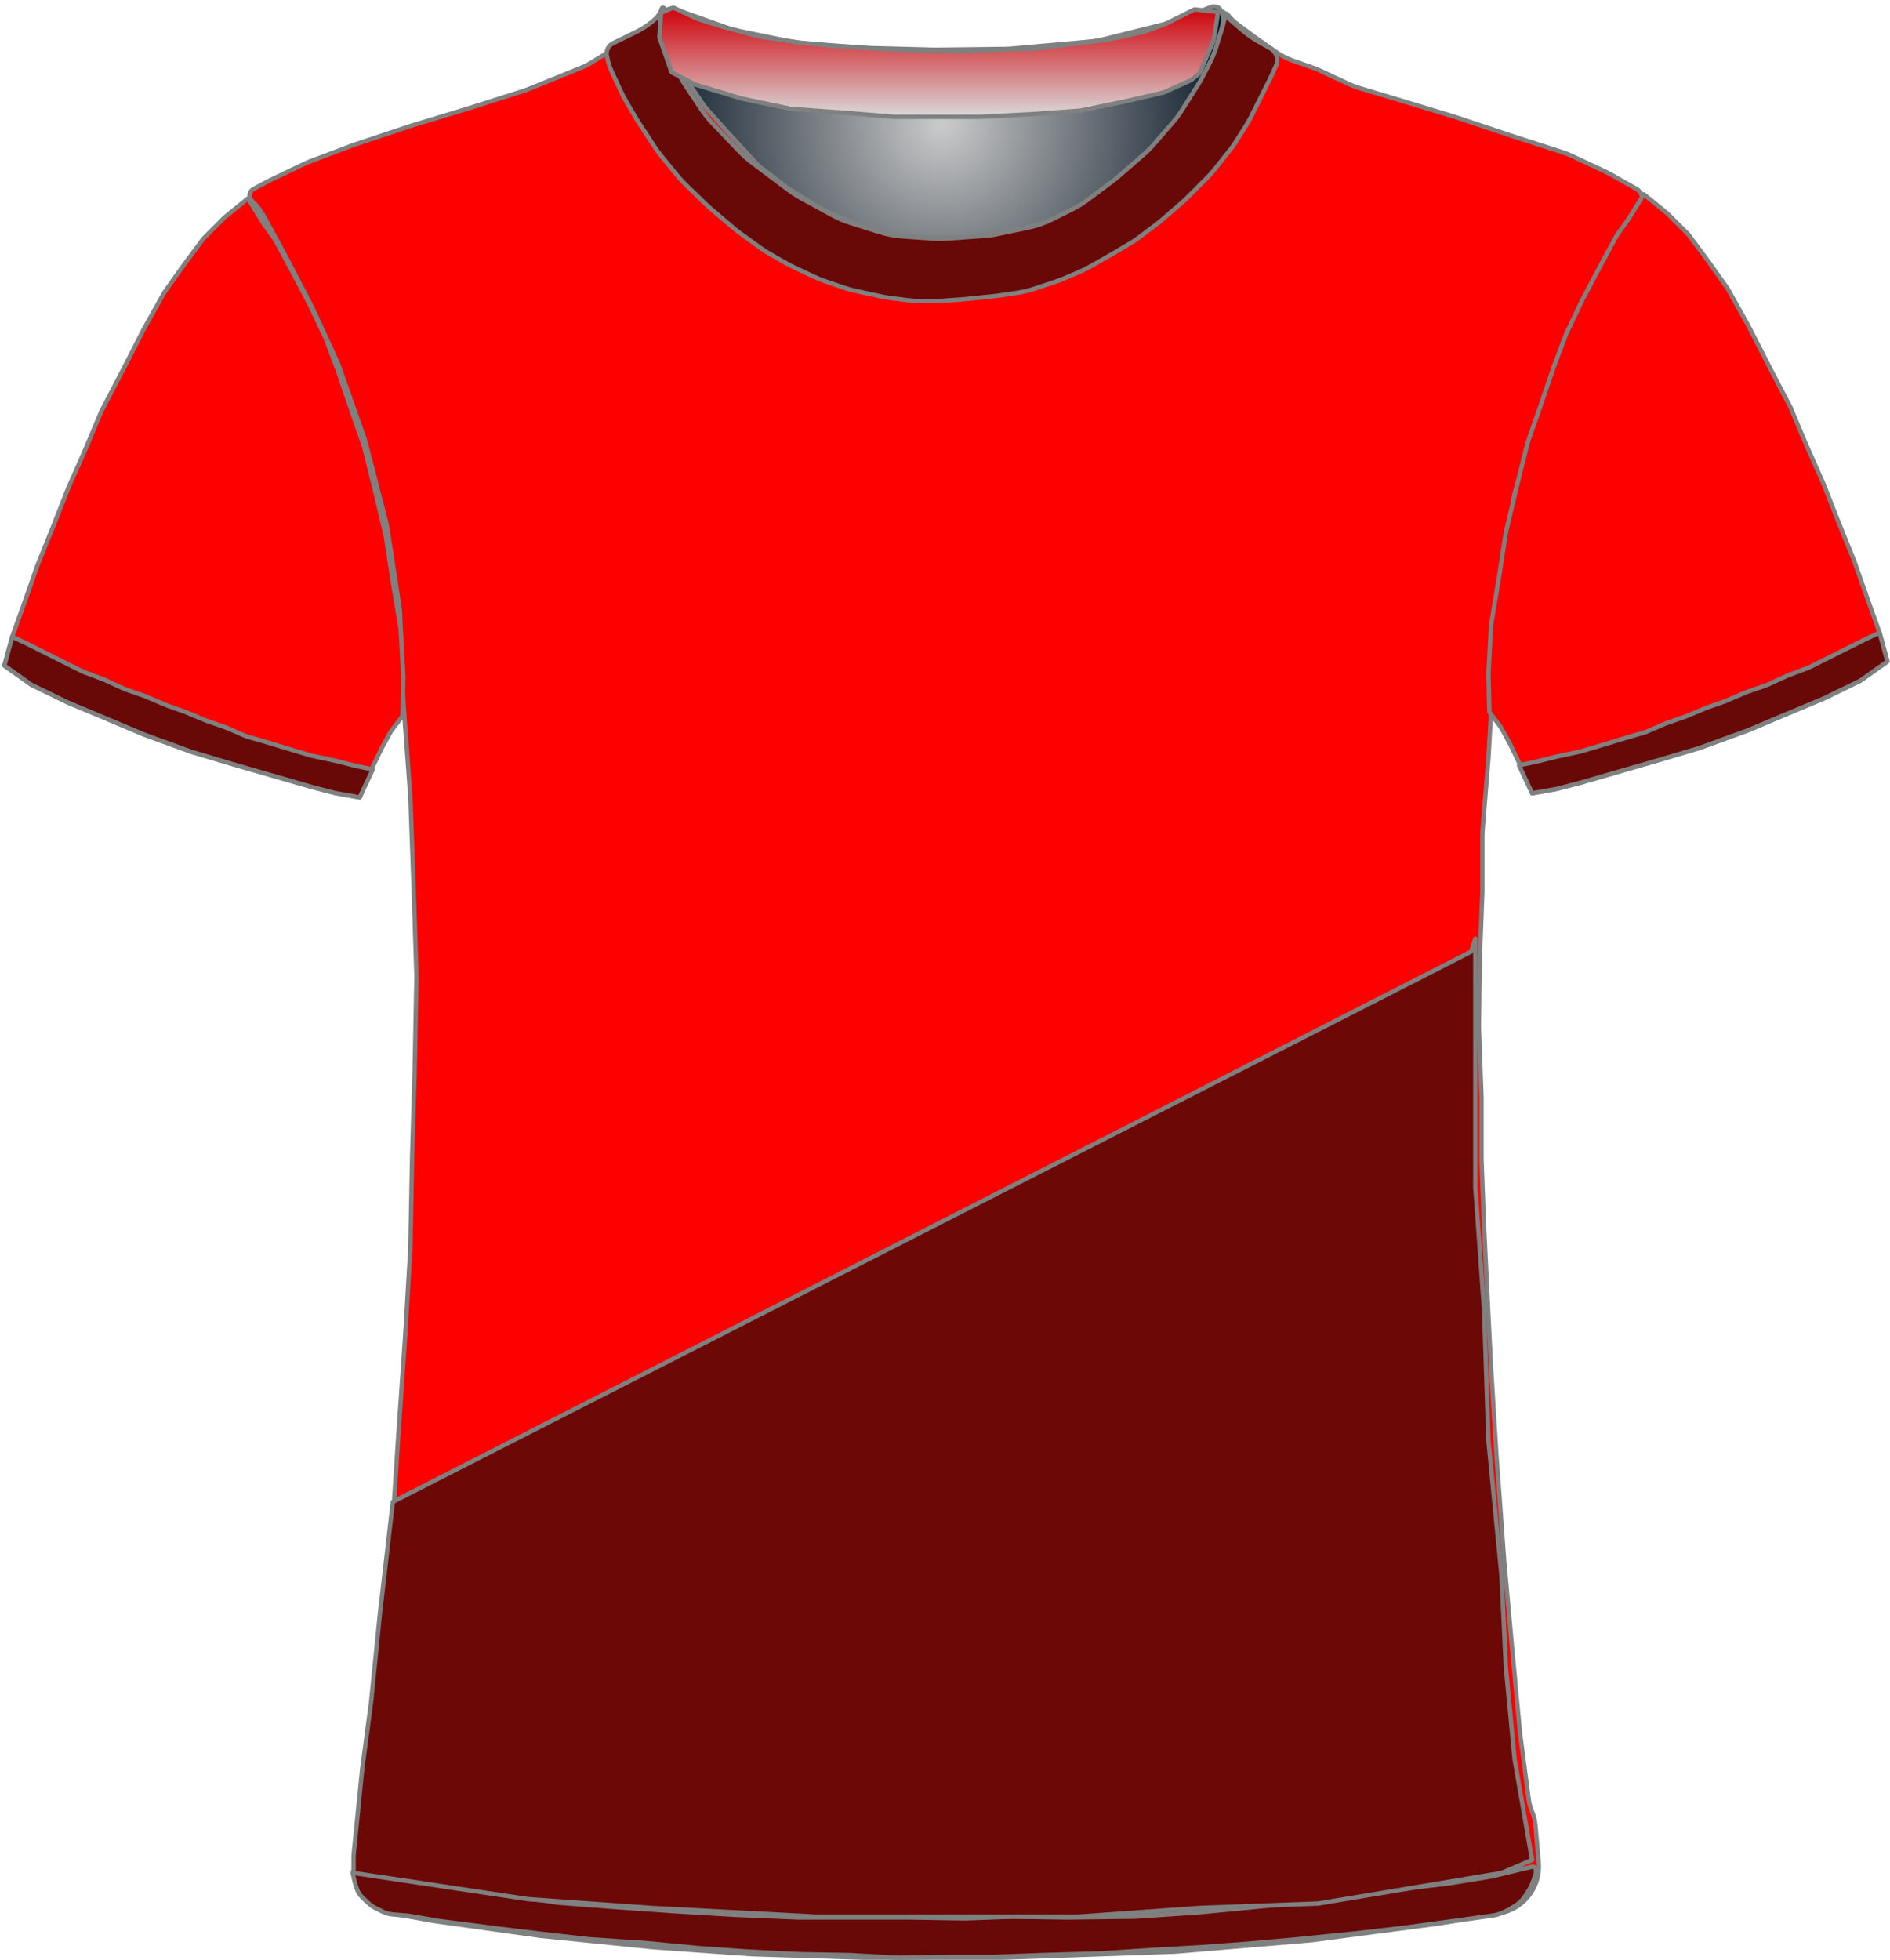 <?xml version="1.0" encoding="UTF-8" standalone="no"?>
<!DOCTYPE svg PUBLIC "-//W3C//DTD SVG 1.1//EN" "http://www.w3.org/Graphics/SVG/1.1/DTD/svg11.dtd">
<svg xmlns:xl="http://www.w3.org/1999/xlink" xmlns:dc="http://purl.org/dc/elements/1.1/" xmlns="http://www.w3.org/2000/svg" version="1.1" viewBox="67 25 433 449" width="433" height="449">
  <defs>
    <radialGradient cx="0" cy="0" r="1" id="Gradient" gradientUnits="userSpaceOnUse">
      <stop offset="0" stop-color="#cbcbcb"/>
      <stop offset=".434" stop-color="#747a80"/>
      <stop offset="1" stop-color="#021122"/>
    </radialGradient>
    <radialGradient id="Obj_Gradient" xl:href="#Gradient" gradientTransform="translate(282.759 53.4) scale(70.263)"/>
    <linearGradient x1="0" x2="1" id="Gradient_2" gradientUnits="userSpaceOnUse">
      <stop offset="0" stop-color="#cf0008"/>
      <stop offset="1" stop-color="#dadada"/>
    </linearGradient>
    <linearGradient id="Obj_Gradient_2" xl:href="#Gradient_2" gradientTransform="translate(282.059 26.756) rotate(90) scale(25)"/>
  </defs>
  <g id="Canvas_98" stroke-opacity="1" fill-opacity="1" stroke-dasharray="none" fill="none" stroke="none">
    <title>Canvas 98</title>
    <g id="Canvas_98_Capa_1">
      <title>Capa 1</title>
      <g id="Graphic_12">
        <path d="M 344.513 26.59 L 336.347 29.708 C 335.489 30.036 334.613 30.312 333.722 30.534 L 320.004 33.964 C 318.843 34.254 317.66 34.453 316.467 34.56 L 298.941 36.121 C 298.353 36.174 297.764 36.204 297.174 36.211 L 281.695 36.395 C 281.404 36.398 281.114 36.396 280.824 36.389 L 266.401 36.014 C 266.04 36.005 265.679 35.987 265.319 35.96 L 250.948 34.909 C 249.957 34.836 248.971 34.7 247.997 34.5 L 236.424 32.122 C 235.382 31.907 234.356 31.621 233.354 31.265 L 221.602 27.09 C 220.511 26.703 219.308 27.234 218.859 28.3 L 218.859 28.3 C 218.337 29.54 218.185 30.905 218.422 32.229 L 218.602 33.24 C 218.906 34.941 219.4 36.603 220.076 38.193 L 221.62 41.824 C 222.178 43.139 222.858 44.398 223.65 45.586 L 227.336 51.115 C 228.083 52.236 228.928 53.29 229.86 54.263 L 236.155 60.838 C 237.023 61.744 237.964 62.578 238.968 63.332 L 247.343 69.613 C 248.219 70.27 249.142 70.864 250.103 71.39 L 257.288 75.321 C 258.599 76.039 259.977 76.627 261.402 77.077 L 268.075 79.184 C 269.792 79.726 271.567 80.065 273.362 80.193 L 280.249 80.685 C 281.321 80.762 282.397 80.763 283.47 80.689 L 291.906 80.107 C 292.94 80.036 293.969 79.895 294.984 79.685 L 302.119 78.208 C 304.071 77.805 305.962 77.149 307.745 76.257 L 312.404 73.927 C 313.638 73.31 314.815 72.584 315.918 71.756 L 321.6 67.494 C 322.039 67.165 322.467 66.82 322.881 66.46 L 328.636 61.462 C 329.451 60.755 330.214 59.991 330.921 59.177 L 335.327 54.104 C 336.081 53.236 336.769 52.312 337.384 51.341 L 341.118 45.453 C 341.479 44.885 341.814 44.301 342.123 43.703 L 343.744 40.57 C 344.353 39.392 344.859 38.164 345.257 36.899 L 346.537 32.826 C 346.752 32.142 346.934 31.449 347.084 30.749 L 347.159 30.4 C 347.354 29.492 347.247 28.544 346.854 27.703 L 346.759 27.5 C 346.365 26.655 345.384 26.258 344.513 26.59 Z" fill="url(#Obj_Gradient)"/>
        <path d="M 344.513 26.59 L 336.347 29.708 C 335.489 30.036 334.613 30.312 333.722 30.534 L 320.004 33.964 C 318.843 34.254 317.66 34.453 316.467 34.56 L 298.941 36.121 C 298.353 36.174 297.764 36.204 297.174 36.211 L 281.695 36.395 C 281.404 36.398 281.114 36.396 280.824 36.389 L 266.401 36.014 C 266.04 36.005 265.679 35.987 265.319 35.96 L 250.948 34.909 C 249.957 34.836 248.971 34.7 247.997 34.5 L 236.424 32.122 C 235.382 31.907 234.356 31.621 233.354 31.265 L 221.602 27.09 C 220.511 26.703 219.308 27.234 218.859 28.3 L 218.859 28.3 C 218.337 29.54 218.185 30.905 218.422 32.229 L 218.602 33.24 C 218.906 34.941 219.4 36.603 220.076 38.193 L 221.62 41.824 C 222.178 43.139 222.858 44.398 223.65 45.586 L 227.336 51.115 C 228.083 52.236 228.928 53.29 229.86 54.263 L 236.155 60.838 C 237.023 61.744 237.964 62.578 238.968 63.332 L 247.343 69.613 C 248.219 70.27 249.142 70.864 250.103 71.39 L 257.288 75.321 C 258.599 76.039 259.977 76.627 261.402 77.077 L 268.075 79.184 C 269.792 79.726 271.567 80.065 273.362 80.193 L 280.249 80.685 C 281.321 80.762 282.397 80.763 283.47 80.689 L 291.906 80.107 C 292.94 80.036 293.969 79.895 294.984 79.685 L 302.119 78.208 C 304.071 77.805 305.962 77.149 307.745 76.257 L 312.404 73.927 C 313.638 73.31 314.815 72.584 315.918 71.756 L 321.6 67.494 C 322.039 67.165 322.467 66.82 322.881 66.46 L 328.636 61.462 C 329.451 60.755 330.214 59.991 330.921 59.177 L 335.327 54.104 C 336.081 53.236 336.769 52.312 337.384 51.341 L 341.118 45.453 C 341.479 44.885 341.814 44.301 342.123 43.703 L 343.744 40.57 C 344.353 39.392 344.859 38.164 345.257 36.899 L 346.537 32.826 C 346.752 32.142 346.934 31.449 347.084 30.749 L 347.159 30.4 C 347.354 29.492 347.247 28.544 346.854 27.703 L 346.759 27.5 C 346.365 26.655 345.384 26.258 344.513 26.59 Z" stroke="#7f8080" stroke-linecap="round" stroke-linejoin="round" stroke-width="1"/>
      </g>
      <g id="Graphic_11">
        <path d="M 410.432 463.264 L 396.69 465.554 C 396.506 465.585 396.322 465.612 396.138 465.636 L 367.784 469.352 C 367.538 469.384 367.291 469.41 367.043 469.431 L 336.8 471.968 C 336.543 471.989 336.286 472.005 336.028 472.014 L 297.097 473.39 C 296.909 473.397 296.72 473.4 296.532 473.4 L 265.064 473.4 C 264.898 473.4 264.731 473.397 264.565 473.392 L 239.53 472.61 C 239.32 472.603 239.11 472.593 238.9 472.578 L 216.852 471.017 C 216.694 471.006 216.536 470.992 216.378 470.976 L 191.117 468.43 C 190.915 468.41 190.714 468.386 190.513 468.358 L 166.721 465.043 C 166.517 465.014 166.313 464.982 166.11 464.946 L 156.915 463.3 C 151.587 462.347 147.937 457.393 148.603 452.023 L 150.811 434.232 C 150.813 434.211 150.816 434.189 150.818 434.168 L 154.382 404.469 C 154.404 404.29 154.422 404.11 154.438 403.93 L 156.8 376.37 C 156.81 376.257 156.818 376.143 156.825 376.029 L 158.212 354.438 C 158.214 354.413 158.215 354.387 158.217 354.362 L 159.809 331.276 C 159.813 331.225 159.816 331.175 159.819 331.124 L 160.995 311.322 C 161.008 311.107 161.017 310.893 161.021 310.678 L 161.413 290.083 C 161.414 290.028 161.415 289.972 161.417 289.917 L 162.012 269.683 C 162.014 269.628 162.015 269.572 162.016 269.517 L 162.407 249.008 C 162.412 248.736 162.41 248.464 162.401 248.193 L 161.816 229.833 C 161.815 229.811 161.814 229.789 161.813 229.767 L 161.025 207.898 C 161.018 207.699 161.007 207.501 160.993 207.303 L 159.435 186.082 C 159.421 185.894 159.411 185.706 159.404 185.517 L 158.649 165.618 C 158.626 165.007 158.568 164.397 158.475 163.792 L 155.736 145.988 C 155.655 145.463 155.548 144.942 155.416 144.428 L 150.787 126.47 C 150.672 126.024 150.538 125.582 150.385 125.147 L 144.664 108.908 C 144.498 108.436 144.31 107.973 144.1 107.519 L 138.569 95.534 C 138.466 95.311 138.358 95.091 138.245 94.874 L 132.883 84.532 C 132.837 84.444 132.791 84.356 132.744 84.269 L 127.528 74.652 C 126.79 73.293 125.841 72.06 124.715 71 L 124.715 71 C 124.039 70.365 124.007 69.302 124.643 68.627 C 124.767 68.495 124.912 68.383 125.072 68.298 L 128.286 66.576 C 128.505 66.459 128.726 66.347 128.95 66.24 L 136.804 62.491 C 137.211 62.297 137.626 62.12 138.047 61.961 L 147.722 58.31 C 147.917 58.237 148.113 58.167 148.311 58.101 L 161.006 53.87 C 161.145 53.823 161.285 53.779 161.425 53.736 L 174.309 49.832 C 174.379 49.811 174.45 49.789 174.52 49.766 L 187.024 45.788 C 187.417 45.663 187.806 45.522 188.189 45.367 L 200.165 40.507 C 200.996 40.17 201.798 39.763 202.562 39.291 L 212.181 33.344 C 212.337 33.248 212.491 33.149 212.643 33.048 L 217.533 29.788 C 218.514 29.133 219.386 28.327 220.114 27.4 L 220.114 27.4 C 220.22 27.266 220.415 27.242 220.549 27.348 C 220.652 27.429 220.693 27.565 220.651 27.689 L 220.514 28.1 C 220.055 29.478 219.951 30.949 220.21 32.378 L 220.606 34.551 C 220.877 36.043 221.359 37.488 222.037 38.844 L 223.569 41.909 C 223.866 42.502 224.199 43.077 224.567 43.629 L 227.771 48.434 C 228.199 49.077 228.674 49.688 229.191 50.263 L 233.753 55.332 C 233.794 55.377 233.835 55.423 233.877 55.468 L 239.871 61.976 C 240.499 62.657 241.185 63.283 241.921 63.846 L 246.945 67.688 C 247.391 68.029 247.855 68.347 248.334 68.639 L 254.821 72.594 C 255.482 72.997 256.172 73.352 256.886 73.656 L 264.001 76.684 C 264.809 77.027 265.643 77.304 266.496 77.511 L 270.575 78.5 C 271.4 78.7 272.24 78.834 273.086 78.9 L 278.786 79.35 C 279.205 79.383 279.625 79.4 280.045 79.4 L 287.077 79.4 C 287.835 79.4 288.591 79.346 289.34 79.239 L 297.287 78.104 C 297.772 78.035 298.253 77.943 298.73 77.83 L 304.691 76.41 C 305.837 76.138 306.948 75.739 308.006 75.223 L 314.286 72.156 C 314.772 71.919 315.244 71.657 315.703 71.373 L 319.915 68.758 C 320.514 68.387 321.088 67.975 321.633 67.528 L 326.079 63.876 C 326.303 63.692 326.521 63.502 326.735 63.307 L 330.537 59.821 C 330.988 59.407 331.416 58.968 331.816 58.505 L 335.935 53.753 C 336.255 53.385 336.557 53.002 336.841 52.605 L 341.271 46.436 C 341.766 45.746 342.205 45.019 342.585 44.26 L 345.161 39.107 C 345.197 39.036 345.232 38.964 345.266 38.892 L 346.514 36.3 C 347.365 34.533 347.721 32.569 347.543 30.616 L 347.363 28.633 C 347.339 28.372 347.532 28.14 347.794 28.116 C 347.956 28.101 348.115 28.171 348.214 28.3 L 348.214 28.3 C 348.878 29.162 349.658 29.929 350.532 30.576 L 354.429 33.463 C 354.553 33.554 354.678 33.644 354.804 33.732 L 359.426 36.954 C 360.613 37.781 361.906 38.443 363.271 38.923 L 367.878 40.541 C 368.369 40.714 368.851 40.91 369.322 41.129 L 376.169 44.314 C 376.865 44.637 377.584 44.911 378.319 45.131 L 389.189 48.392 C 389.206 48.397 389.223 48.403 389.24 48.408 L 400.208 51.737 C 400.346 51.779 400.483 51.823 400.62 51.868 L 413.541 56.175 C 413.59 56.192 413.639 56.208 413.688 56.224 L 425.056 59.891 C 425.694 60.097 426.319 60.343 426.927 60.627 L 434.859 64.34 C 435.229 64.513 435.593 64.701 435.949 64.902 L 441.895 68.263 C 443.148 68.971 443.589 70.561 442.881 71.814 C 442.804 71.95 442.715 72.08 442.615 72.2 L 441.75 73.237 C 440.995 74.143 440.343 75.129 439.805 76.179 L 436.728 82.179 C 436.652 82.326 436.575 82.472 436.495 82.617 L 432.54 89.773 C 432.456 89.924 432.375 90.077 432.297 90.231 L 428.188 98.269 C 427.939 98.756 427.715 99.256 427.518 99.766 L 424.035 108.748 C 424.021 108.783 424.008 108.817 423.994 108.852 L 420.398 117.938 C 420.276 118.246 420.163 118.558 420.061 118.873 L 417.439 126.926 C 417.423 126.975 417.407 127.025 417.391 127.075 L 414.319 136.833 C 414.116 137.477 413.954 138.133 413.835 138.798 L 411.849 149.807 C 411.826 149.936 411.805 150.064 411.784 150.193 L 410.079 161.187 C 410.036 161.462 410 161.739 409.972 162.016 L 409.085 170.713 C 409.038 171.171 409.011 171.63 409.004 172.091 L 408.82 184.066 C 408.816 184.289 408.808 184.511 408.795 184.733 L 408.025 198.215 C 408.018 198.338 408.01 198.462 408 198.585 L 406.666 215.159 C 406.632 215.586 406.615 216.014 406.615 216.443 L 406.615 228.892 C 406.615 229.097 406.611 229.302 406.603 229.507 L 406.022 244.596 C 406.017 244.732 406.014 244.868 406.012 245.004 L 405.82 259.8 C 405.816 260.067 405.819 260.333 405.829 260.6 L 406.404 276.104 C 406.411 276.301 406.414 276.499 406.414 276.696 L 406.414 290.292 C 406.414 290.497 406.418 290.702 406.426 290.907 L 407.012 306.122 C 407.014 306.174 407.016 306.226 407.018 306.278 L 407.814 322.781 C 407.814 322.794 407.815 322.807 407.815 322.819 L 408.61 338.511 C 408.613 338.57 408.616 338.63 408.62 338.689 L 409.809 357.91 C 409.813 357.97 409.817 358.03 409.821 358.09 L 411.604 382.459 C 411.611 382.553 411.619 382.647 411.627 382.74 L 413.413 402.385 C 413.414 402.395 413.415 402.405 413.416 402.415 L 415.187 421.5 C 415.205 421.7 415.228 421.9 415.254 422.099 L 417.214 437.072 C 417.347 438.086 417.616 439.078 418.014 440.02 L 418.014 440.02 C 418.412 440.961 418.661 441.957 418.752 442.975 L 419.514 451.52 C 420.022 457.207 416.064 462.325 410.432 463.264 Z" fill="red"/>
        <path d="M 410.432 463.264 L 396.69 465.554 C 396.506 465.585 396.322 465.612 396.138 465.636 L 367.784 469.352 C 367.538 469.384 367.291 469.41 367.043 469.431 L 336.8 471.968 C 336.543 471.989 336.286 472.005 336.028 472.014 L 297.097 473.39 C 296.909 473.397 296.72 473.4 296.532 473.4 L 265.064 473.4 C 264.898 473.4 264.731 473.397 264.565 473.392 L 239.53 472.61 C 239.32 472.603 239.11 472.593 238.9 472.578 L 216.852 471.017 C 216.694 471.006 216.536 470.992 216.378 470.976 L 191.117 468.43 C 190.915 468.41 190.714 468.386 190.513 468.358 L 166.721 465.043 C 166.517 465.014 166.313 464.982 166.11 464.946 L 156.915 463.3 C 151.587 462.347 147.937 457.393 148.603 452.023 L 150.811 434.232 C 150.813 434.211 150.816 434.189 150.818 434.168 L 154.382 404.469 C 154.404 404.29 154.422 404.11 154.438 403.93 L 156.8 376.37 C 156.81 376.257 156.818 376.143 156.825 376.029 L 158.212 354.438 C 158.214 354.413 158.215 354.387 158.217 354.362 L 159.809 331.276 C 159.813 331.225 159.816 331.175 159.819 331.124 L 160.995 311.322 C 161.008 311.107 161.017 310.893 161.021 310.678 L 161.413 290.083 C 161.414 290.028 161.415 289.972 161.417 289.917 L 162.012 269.683 C 162.014 269.628 162.015 269.572 162.016 269.517 L 162.407 249.008 C 162.412 248.736 162.41 248.464 162.401 248.193 L 161.816 229.833 C 161.815 229.811 161.814 229.789 161.813 229.767 L 161.025 207.898 C 161.018 207.699 161.007 207.501 160.993 207.303 L 159.435 186.082 C 159.421 185.894 159.411 185.706 159.404 185.517 L 158.649 165.618 C 158.626 165.007 158.568 164.397 158.475 163.792 L 155.736 145.988 C 155.655 145.463 155.548 144.942 155.416 144.428 L 150.787 126.47 C 150.672 126.024 150.538 125.582 150.385 125.147 L 144.664 108.908 C 144.498 108.436 144.31 107.973 144.1 107.519 L 138.569 95.534 C 138.466 95.311 138.358 95.091 138.245 94.874 L 132.883 84.532 C 132.837 84.444 132.791 84.356 132.744 84.269 L 127.528 74.652 C 126.79 73.293 125.841 72.06 124.715 71 L 124.715 71 C 124.039 70.365 124.007 69.302 124.643 68.627 C 124.767 68.495 124.912 68.383 125.072 68.298 L 128.286 66.576 C 128.505 66.459 128.726 66.347 128.95 66.24 L 136.804 62.491 C 137.211 62.297 137.626 62.12 138.047 61.961 L 147.722 58.31 C 147.917 58.237 148.113 58.167 148.311 58.101 L 161.006 53.87 C 161.145 53.823 161.285 53.779 161.425 53.736 L 174.309 49.832 C 174.379 49.811 174.45 49.789 174.52 49.766 L 187.024 45.788 C 187.417 45.663 187.806 45.522 188.189 45.367 L 200.165 40.507 C 200.996 40.17 201.798 39.763 202.562 39.291 L 212.181 33.344 C 212.337 33.248 212.491 33.149 212.643 33.048 L 217.533 29.788 C 218.514 29.133 219.386 28.327 220.114 27.4 L 220.114 27.4 C 220.22 27.266 220.415 27.242 220.549 27.348 C 220.652 27.429 220.693 27.565 220.651 27.689 L 220.514 28.1 C 220.055 29.478 219.951 30.949 220.21 32.378 L 220.606 34.551 C 220.877 36.043 221.359 37.488 222.037 38.844 L 223.569 41.909 C 223.866 42.502 224.199 43.077 224.567 43.629 L 227.771 48.434 C 228.199 49.077 228.674 49.688 229.191 50.263 L 233.753 55.332 C 233.794 55.377 233.835 55.423 233.877 55.468 L 239.871 61.976 C 240.499 62.657 241.185 63.283 241.921 63.846 L 246.945 67.688 C 247.391 68.029 247.855 68.347 248.334 68.639 L 254.821 72.594 C 255.482 72.997 256.172 73.352 256.886 73.656 L 264.001 76.684 C 264.809 77.027 265.643 77.304 266.496 77.511 L 270.575 78.5 C 271.4 78.7 272.24 78.834 273.086 78.9 L 278.786 79.35 C 279.205 79.383 279.625 79.4 280.045 79.4 L 287.077 79.4 C 287.835 79.4 288.591 79.346 289.34 79.239 L 297.287 78.104 C 297.772 78.035 298.253 77.943 298.73 77.83 L 304.691 76.41 C 305.837 76.138 306.948 75.739 308.006 75.223 L 314.286 72.156 C 314.772 71.919 315.244 71.657 315.703 71.373 L 319.915 68.758 C 320.514 68.387 321.088 67.975 321.633 67.528 L 326.079 63.876 C 326.303 63.692 326.521 63.502 326.735 63.307 L 330.537 59.821 C 330.988 59.407 331.416 58.968 331.816 58.505 L 335.935 53.753 C 336.255 53.385 336.557 53.002 336.841 52.605 L 341.271 46.436 C 341.766 45.746 342.205 45.019 342.585 44.26 L 345.161 39.107 C 345.197 39.036 345.232 38.964 345.266 38.892 L 346.514 36.3 C 347.365 34.533 347.721 32.569 347.543 30.616 L 347.363 28.633 C 347.339 28.372 347.532 28.14 347.794 28.116 C 347.956 28.101 348.115 28.171 348.214 28.3 L 348.214 28.3 C 348.878 29.162 349.658 29.929 350.532 30.576 L 354.429 33.463 C 354.553 33.554 354.678 33.644 354.804 33.732 L 359.426 36.954 C 360.613 37.781 361.906 38.443 363.271 38.923 L 367.878 40.541 C 368.369 40.714 368.851 40.91 369.322 41.129 L 376.169 44.314 C 376.865 44.637 377.584 44.911 378.319 45.131 L 389.189 48.392 C 389.206 48.397 389.223 48.403 389.24 48.408 L 400.208 51.737 C 400.346 51.779 400.483 51.823 400.62 51.868 L 413.541 56.175 C 413.59 56.192 413.639 56.208 413.688 56.224 L 425.056 59.891 C 425.694 60.097 426.319 60.343 426.927 60.627 L 434.859 64.34 C 435.229 64.513 435.593 64.701 435.949 64.902 L 441.895 68.263 C 443.148 68.971 443.589 70.561 442.881 71.814 C 442.804 71.95 442.715 72.08 442.615 72.2 L 441.75 73.237 C 440.995 74.143 440.343 75.129 439.805 76.179 L 436.728 82.179 C 436.652 82.326 436.575 82.472 436.495 82.617 L 432.54 89.773 C 432.456 89.924 432.375 90.077 432.297 90.231 L 428.188 98.269 C 427.939 98.756 427.715 99.256 427.518 99.766 L 424.035 108.748 C 424.021 108.783 424.008 108.817 423.994 108.852 L 420.398 117.938 C 420.276 118.246 420.163 118.558 420.061 118.873 L 417.439 126.926 C 417.423 126.975 417.407 127.025 417.391 127.075 L 414.319 136.833 C 414.116 137.477 413.954 138.133 413.835 138.798 L 411.849 149.807 C 411.826 149.936 411.805 150.064 411.784 150.193 L 410.079 161.187 C 410.036 161.462 410 161.739 409.972 162.016 L 409.085 170.713 C 409.038 171.171 409.011 171.63 409.004 172.091 L 408.82 184.066 C 408.816 184.289 408.808 184.511 408.795 184.733 L 408.025 198.215 C 408.018 198.338 408.01 198.462 408 198.585 L 406.666 215.159 C 406.632 215.586 406.615 216.014 406.615 216.443 L 406.615 228.892 C 406.615 229.097 406.611 229.302 406.603 229.507 L 406.022 244.596 C 406.017 244.732 406.014 244.868 406.012 245.004 L 405.82 259.8 C 405.816 260.067 405.819 260.333 405.829 260.6 L 406.404 276.104 C 406.411 276.301 406.414 276.499 406.414 276.696 L 406.414 290.292 C 406.414 290.497 406.418 290.702 406.426 290.907 L 407.012 306.122 C 407.014 306.174 407.016 306.226 407.018 306.278 L 407.814 322.781 C 407.814 322.794 407.815 322.807 407.815 322.819 L 408.61 338.511 C 408.613 338.57 408.616 338.63 408.62 338.689 L 409.809 357.91 C 409.813 357.97 409.817 358.03 409.821 358.09 L 411.604 382.459 C 411.611 382.553 411.619 382.647 411.627 382.74 L 413.413 402.385 C 413.414 402.395 413.415 402.405 413.416 402.415 L 415.187 421.5 C 415.205 421.7 415.228 421.9 415.254 422.099 L 417.214 437.072 C 417.347 438.086 417.616 439.078 418.014 440.02 L 418.014 440.02 C 418.412 440.961 418.661 441.957 418.752 442.975 L 419.514 451.52 C 420.022 457.207 416.064 462.325 410.432 463.264 Z" stroke="#7f8080" stroke-linecap="round" stroke-linejoin="round" stroke-width="1"/>
      </g>
      <g id="Graphic_10">
        <path d="M 68 177.446 L 74.2 181.846 L 82.4 185.846 L 91 189.446 L 100 193.246 L 111 197.246 L 120.4 200.046 L 129.4 202.646 L 138.4 205.246 L 143.8 206.646 L 149.4 207.646 L 151.8 201.846 L 154.4 196.446 L 156.6 192.446 L 159.2 189.046 L 159.4 180.046 L 158.8 169.046 L 157 158.246 L 155.4 147.846 L 152.8 136.846 L 150.4 127.246 L 147.6 119.246 L 144.4 109.846 L 141.6 102.446 L 138 94.846 L 134 87.246 L 130 79.846 L 127.4 76.246 L 123.8 70.446 L 118.4 74.846 L 113.6 79.646 L 109 85.846 L 104.6 92.046 L 99.8 100.646 L 95 110.046 L 90.2 119.246 L 86.6 127.846 L 82.6 136.846 L 79.4 145.046 L 75.6 154.446 L 72.8 162.446 L 69.8 170.846 Z" fill="red"/>
        <path d="M 68 177.446 L 74.2 181.846 L 82.4 185.846 L 91 189.446 L 100 193.246 L 111 197.246 L 120.4 200.046 L 129.4 202.646 L 138.4 205.246 L 143.8 206.646 L 149.4 207.646 L 151.8 201.846 L 154.4 196.446 L 156.6 192.446 L 159.2 189.046 L 159.4 180.046 L 158.8 169.046 L 157 158.246 L 155.4 147.846 L 152.8 136.846 L 150.4 127.246 L 147.6 119.246 L 144.4 109.846 L 141.6 102.446 L 138 94.846 L 134 87.246 L 130 79.846 L 127.4 76.246 L 123.8 70.446 L 118.4 74.846 L 113.6 79.646 L 109 85.846 L 104.6 92.046 L 99.8 100.646 L 95 110.046 L 90.2 119.246 L 86.6 127.846 L 82.6 136.846 L 79.4 145.046 L 75.6 154.446 L 72.8 162.446 L 69.8 170.846 Z" stroke="#7f8080" stroke-linecap="round" stroke-linejoin="round" stroke-width="1"/>
      </g>
      <g id="Graphic_9">
        <path d="M 499.405 176.503 L 493.205 180.903 L 485.005 184.903 L 476.405 188.503 L 467.405 192.303 L 456.405 196.303 L 447.005 199.103 L 438.005 201.703 L 429.005 204.303 L 423.605 205.703 L 418.005 206.703 L 415.605 200.903 L 413.005 195.503 L 410.805 191.503 L 408.205 188.103 L 408.005 179.103 L 408.605 168.103 L 410.405 157.303 L 412.005 146.903 L 414.605 135.903 L 417.005 126.303 L 419.805 118.303 L 423.005 108.903 L 425.805 101.503 L 429.405 93.903 L 433.405 86.303 L 437.405 78.903 L 440.005 75.303 L 443.605 69.503 L 449.005 73.903 L 453.805 78.703 L 458.405 84.903 L 462.805 91.103 L 467.605 99.703 L 472.405 109.103 L 477.205 118.303 L 480.805 126.903 L 484.805 135.903 L 488.005 144.103 L 491.805 153.503 L 494.605 161.503 L 497.605 169.903 Z" fill="red"/>
        <path d="M 499.405 176.503 L 493.205 180.903 L 485.005 184.903 L 476.405 188.503 L 467.405 192.303 L 456.405 196.303 L 447.005 199.103 L 438.005 201.703 L 429.005 204.303 L 423.605 205.703 L 418.005 206.703 L 415.605 200.903 L 413.005 195.503 L 410.805 191.503 L 408.205 188.103 L 408.005 179.103 L 408.605 168.103 L 410.405 157.303 L 412.005 146.903 L 414.605 135.903 L 417.005 126.303 L 419.805 118.303 L 423.005 108.903 L 425.805 101.503 L 429.405 93.903 L 433.405 86.303 L 437.405 78.903 L 440.005 75.303 L 443.605 69.503 L 449.005 73.903 L 453.805 78.703 L 458.405 84.903 L 462.805 91.103 L 467.605 99.703 L 472.405 109.103 L 477.205 118.303 L 480.805 126.903 L 484.805 135.903 L 488.005 144.103 L 491.805 153.503 L 494.605 161.503 L 497.605 169.903 Z" stroke="#7f8080" stroke-linecap="round" stroke-linejoin="round" stroke-width="1"/>
      </g>
      <g id="Graphic_8">
        <path d="M 68 177.446 L 74.2 181.846 L 82.4 185.846 L 91 189.446 L 100 193.246 L 111 197.246 L 120.4 200.046 L 129.4 202.646 L 138.4 205.246 L 143.8 206.646 L 149.4 207.646 L 152.4 201.246 L 148.6 200.446 L 143.8 199.246 L 138.2 198.046 L 132.2 196.246 L 127.6 194.846 L 123.4 193.646 L 118.8 191.646 L 114.2 190.046 L 109.4 188.046 L 105.4 186.646 L 100.2 184.446 L 95.6 182.846 L 90.8 180.646 L 86 178.846 L 82 176.846 L 77.6 174.646 L 73.2 172.446 L 69.8 170.846 Z" fill="#680907"/>
        <path d="M 68 177.446 L 74.2 181.846 L 82.4 185.846 L 91 189.446 L 100 193.246 L 111 197.246 L 120.4 200.046 L 129.4 202.646 L 138.4 205.246 L 143.8 206.646 L 149.4 207.646 L 152.4 201.246 L 148.6 200.446 L 143.8 199.246 L 138.2 198.046 L 132.2 196.246 L 127.6 194.846 L 123.4 193.646 L 118.8 191.646 L 114.2 190.046 L 109.4 188.046 L 105.4 186.646 L 100.2 184.446 L 95.6 182.846 L 90.8 180.646 L 86 178.846 L 82 176.846 L 77.6 174.646 L 73.2 172.446 L 69.8 170.846 Z" stroke="#7f8080" stroke-linecap="round" stroke-linejoin="round" stroke-width="1"/>
      </g>
      <g id="Graphic_7">
        <path d="M 499.405 176.503 L 493.205 180.903 L 485.005 184.903 L 476.405 188.503 L 467.405 192.303 L 456.405 196.303 L 447.005 199.103 L 438.005 201.703 L 429.005 204.303 L 423.605 205.703 L 418.005 206.703 L 415.005 200.303 L 418.805 199.503 L 423.605 198.303 L 429.205 197.103 L 435.205 195.303 L 439.805 193.903 L 444.005 192.703 L 448.605 190.703 L 453.205 189.103 L 458.005 187.103 L 462.005 185.703 L 467.205 183.503 L 471.805 181.903 L 476.605 179.703 L 481.405 177.903 L 485.405 175.903 L 489.805 173.703 L 494.205 171.503 L 497.605 169.903 Z" fill="#680907"/>
        <path d="M 499.405 176.503 L 493.205 180.903 L 485.005 184.903 L 476.405 188.503 L 467.405 192.303 L 456.405 196.303 L 447.005 199.103 L 438.005 201.703 L 429.005 204.303 L 423.605 205.703 L 418.005 206.703 L 415.005 200.303 L 418.805 199.503 L 423.605 198.303 L 429.205 197.103 L 435.205 195.303 L 439.805 193.903 L 444.005 192.703 L 448.605 190.703 L 453.205 189.103 L 458.005 187.103 L 462.005 185.703 L 467.205 183.503 L 471.805 181.903 L 476.605 179.703 L 481.405 177.903 L 485.405 175.903 L 489.805 173.703 L 494.205 171.503 L 497.605 169.903 Z" stroke="#7f8080" stroke-linecap="round" stroke-linejoin="round" stroke-width="1"/>
      </g>
      <g id="Graphic_6">
        <path d="M 347.002 27.964 L 351.731 32.017 C 352.881 33.003 354.126 33.873 355.448 34.614 L 357.974 36.032 C 359.41 36.837 359.99 38.606 359.312 40.105 L 358.294 42.352 C 358.172 42.62 358.046 42.887 357.914 43.15 L 353.625 51.729 C 353.283 52.412 352.907 53.078 352.499 53.725 L 350.173 57.408 C 349.732 58.105 349.255 58.778 348.742 59.424 L 345.331 63.722 C 344.785 64.41 344.2 65.066 343.579 65.687 L 338.913 70.353 C 338.512 70.754 338.097 71.14 337.667 71.51 L 333.104 75.444 C 332.709 75.784 332.303 76.111 331.886 76.424 L 327.911 79.405 C 327.245 79.904 326.553 80.367 325.837 80.792 L 321.704 83.241 C 321.576 83.317 321.447 83.391 321.317 83.465 L 316.62 86.127 C 315.882 86.545 315.121 86.922 314.341 87.257 L 310.791 88.778 C 310.205 89.029 309.609 89.256 309.004 89.457 L 303.986 91.13 C 302.739 91.546 301.458 91.854 300.158 92.051 L 296.059 92.672 C 295.694 92.727 295.328 92.774 294.96 92.811 L 288.079 93.517 C 287.834 93.542 287.589 93.563 287.343 93.581 L 282.816 93.898 C 282.28 93.936 281.743 93.955 281.206 93.955 L 277.943 93.955 C 276.99 93.955 276.037 93.895 275.091 93.777 L 271.102 93.279 C 270.442 93.196 269.786 93.085 269.136 92.946 L 263.054 91.642 C 262.16 91.451 261.278 91.206 260.413 90.91 L 255.904 89.364 C 255.11 89.091 254.331 88.775 253.571 88.418 L 248.737 86.143 C 248.187 85.884 247.647 85.604 247.119 85.302 L 243.351 83.149 C 242.659 82.753 241.987 82.321 241.339 81.856 L 236.663 78.495 C 236.162 78.135 235.676 77.755 235.206 77.356 L 229.885 72.841 C 229.503 72.517 229.131 72.18 228.771 71.832 L 224.072 67.284 C 223.432 66.665 222.829 66.009 222.265 65.321 L 218.472 60.684 C 217.965 60.065 217.491 59.42 217.052 58.751 L 213.435 53.247 C 213.219 52.919 213.012 52.585 212.814 52.247 L 210.291 47.943 C 209.905 47.285 209.552 46.607 209.233 45.914 L 207.115 41.303 C 206.582 40.143 206.211 38.915 206.012 37.655 L 206.012 37.655 C 205.833 36.525 206.413 35.412 207.44 34.91 L 212.733 32.322 C 214.048 31.679 215.282 30.885 216.412 29.955 L 216.818 29.62 C 217.662 28.925 218.285 27.999 218.612 26.955 L 218.612 26.955 C 218.658 26.805 218.817 26.722 218.966 26.769 C 219.081 26.805 219.161 26.91 219.165 27.03 L 219.274 30.453 C 219.365 33.296 219.982 36.098 221.095 38.716 L 221.972 40.779 C 222.53 42.093 223.21 43.353 224.002 44.541 L 227.688 50.07 C 228.436 51.191 229.28 52.244 230.212 53.218 L 236.507 59.792 C 237.375 60.699 238.316 61.533 239.32 62.286 L 247.695 68.568 C 248.572 69.225 249.494 69.819 250.455 70.345 L 257.64 74.276 C 258.951 74.993 260.329 75.581 261.754 76.031 L 268.427 78.139 C 270.144 78.681 271.919 79.02 273.715 79.148 L 280.601 79.64 C 281.673 79.716 282.75 79.718 283.822 79.644 L 292.259 79.062 C 293.293 78.991 294.321 78.849 295.336 78.639 L 302.471 77.163 C 304.423 76.759 306.314 76.103 308.097 75.212 L 312.757 72.882 C 313.991 72.265 315.167 71.538 316.271 70.71 L 321.953 66.449 C 322.392 66.12 322.819 65.775 323.233 65.415 L 328.989 60.417 C 329.803 59.71 330.566 58.946 331.274 58.132 L 335.679 53.059 C 336.433 52.191 337.121 51.267 337.737 50.296 L 341.47 44.408 C 341.831 43.839 342.166 43.255 342.476 42.657 L 344.096 39.525 C 344.705 38.347 345.211 37.119 345.609 35.854 L 346.889 31.78 C 347.104 31.097 347.287 30.404 347.437 29.704 L 347.662 28.652 C 347.747 28.255 347.521 27.857 347.136 27.727 L 347.136 27.727 C 347.064 27.703 346.985 27.742 346.961 27.814 C 346.943 27.868 346.959 27.927 347.002 27.964 Z" fill="#680907"/>
        <path d="M 347.002 27.964 L 351.731 32.017 C 352.881 33.003 354.126 33.873 355.448 34.614 L 357.974 36.032 C 359.41 36.837 359.99 38.606 359.312 40.105 L 358.294 42.352 C 358.172 42.62 358.046 42.887 357.914 43.15 L 353.625 51.729 C 353.283 52.412 352.907 53.078 352.499 53.725 L 350.173 57.408 C 349.732 58.105 349.255 58.778 348.742 59.424 L 345.331 63.722 C 344.785 64.41 344.2 65.066 343.579 65.687 L 338.913 70.353 C 338.512 70.754 338.097 71.14 337.667 71.51 L 333.104 75.444 C 332.709 75.784 332.303 76.111 331.886 76.424 L 327.911 79.405 C 327.245 79.904 326.553 80.367 325.837 80.792 L 321.704 83.241 C 321.576 83.317 321.447 83.391 321.317 83.465 L 316.62 86.127 C 315.882 86.545 315.121 86.922 314.341 87.257 L 310.791 88.778 C 310.205 89.029 309.609 89.256 309.004 89.457 L 303.986 91.13 C 302.739 91.546 301.458 91.854 300.158 92.051 L 296.059 92.672 C 295.694 92.727 295.328 92.774 294.96 92.811 L 288.079 93.517 C 287.834 93.542 287.589 93.563 287.343 93.581 L 282.816 93.898 C 282.28 93.936 281.743 93.955 281.206 93.955 L 277.943 93.955 C 276.99 93.955 276.037 93.895 275.091 93.777 L 271.102 93.279 C 270.442 93.196 269.786 93.085 269.136 92.946 L 263.054 91.642 C 262.16 91.451 261.278 91.206 260.413 90.91 L 255.904 89.364 C 255.11 89.091 254.331 88.775 253.571 88.418 L 248.737 86.143 C 248.187 85.884 247.647 85.604 247.119 85.302 L 243.351 83.149 C 242.659 82.753 241.987 82.321 241.339 81.856 L 236.663 78.495 C 236.162 78.135 235.676 77.755 235.206 77.356 L 229.885 72.841 C 229.503 72.517 229.131 72.18 228.771 71.832 L 224.072 67.284 C 223.432 66.665 222.829 66.009 222.265 65.321 L 218.472 60.684 C 217.965 60.065 217.491 59.42 217.052 58.751 L 213.435 53.247 C 213.219 52.919 213.012 52.585 212.814 52.247 L 210.291 47.943 C 209.905 47.285 209.552 46.607 209.233 45.914 L 207.115 41.303 C 206.582 40.143 206.211 38.915 206.012 37.655 L 206.012 37.655 C 205.833 36.525 206.413 35.412 207.44 34.91 L 212.733 32.322 C 214.048 31.679 215.282 30.885 216.412 29.955 L 216.818 29.62 C 217.662 28.925 218.285 27.999 218.612 26.955 L 218.612 26.955 C 218.658 26.805 218.817 26.722 218.966 26.769 C 219.081 26.805 219.161 26.91 219.165 27.03 L 219.274 30.453 C 219.365 33.296 219.982 36.098 221.095 38.716 L 221.972 40.779 C 222.53 42.093 223.21 43.353 224.002 44.541 L 227.688 50.07 C 228.436 51.191 229.28 52.244 230.212 53.218 L 236.507 59.792 C 237.375 60.699 238.316 61.533 239.32 62.286 L 247.695 68.568 C 248.572 69.225 249.494 69.819 250.455 70.345 L 257.64 74.276 C 258.951 74.993 260.329 75.581 261.754 76.031 L 268.427 78.139 C 270.144 78.681 271.919 79.02 273.715 79.148 L 280.601 79.64 C 281.673 79.716 282.75 79.718 283.822 79.644 L 292.259 79.062 C 293.293 78.991 294.321 78.849 295.336 78.639 L 302.471 77.163 C 304.423 76.759 306.314 76.103 308.097 75.212 L 312.757 72.882 C 313.991 72.265 315.167 71.538 316.271 70.71 L 321.953 66.449 C 322.392 66.12 322.819 65.775 323.233 65.415 L 328.989 60.417 C 329.803 59.71 330.566 58.946 331.274 58.132 L 335.679 53.059 C 336.433 52.191 337.121 51.267 337.737 50.296 L 341.47 44.408 C 341.831 43.839 342.166 43.255 342.476 42.657 L 344.096 39.525 C 344.705 38.347 345.211 37.119 345.609 35.854 L 346.889 31.78 C 347.104 31.097 347.287 30.404 347.437 29.704 L 347.662 28.652 C 347.747 28.255 347.521 27.857 347.136 27.727 L 347.136 27.727 C 347.064 27.703 346.985 27.742 346.961 27.814 C 346.943 27.868 346.959 27.927 347.002 27.964 Z" stroke="#7f8080" stroke-linecap="round" stroke-linejoin="round" stroke-width="1"/>
      </g>
      <g id="Graphic_5">
        <path d="M 346.059 27.756 L 340.659 27.156 L 333.859 30.556 L 328.859 32.356 L 320.459 34.156 L 312.059 35.156 L 304.059 36.156 L 296.459 36.356 L 287.859 36.756 L 276.259 36.556 L 267.859 36.156 L 258.459 35.556 L 250.059 34.756 L 240.859 33.356 L 232.659 31.156 L 226.859 29.356 L 221.259 26.756 L 218.459 27.956 L 218.059 33.556 L 220.859 41.556 L 226.259 44.356 L 236.859 47.556 L 248.259 49.956 L 259.459 50.756 L 271.859 51.756 L 282.259 51.756 L 291.659 51.756 L 303.259 51.156 L 314.459 50.356 L 325.059 48.156 L 333.659 46.156 L 339.859 43.356 L 341.859 41.756 L 345.059 34.156 Z" fill="url(#Obj_Gradient_2)"/>
        <path d="M 346.059 27.756 L 340.659 27.156 L 333.859 30.556 L 328.859 32.356 L 320.459 34.156 L 312.059 35.156 L 304.059 36.156 L 296.459 36.356 L 287.859 36.756 L 276.259 36.556 L 267.859 36.156 L 258.459 35.556 L 250.059 34.756 L 240.859 33.356 L 232.659 31.156 L 226.859 29.356 L 221.259 26.756 L 218.459 27.956 L 218.059 33.556 L 220.859 41.556 L 226.259 44.356 L 236.859 47.556 L 248.259 49.956 L 259.459 50.756 L 271.859 51.756 L 282.259 51.756 L 291.659 51.756 L 303.259 51.156 L 314.459 50.356 L 325.059 48.156 L 333.659 46.156 L 339.859 43.356 L 341.859 41.756 L 345.059 34.156 Z" stroke="#7f8080" stroke-linecap="round" stroke-linejoin="round" stroke-width="1"/>
      </g>
      <g id="Graphic_4">
        <path d="M 418.846 453.2 L 418.846 453.2 C 418.912 453.726 418.849 454.259 418.663 454.755 L 418.012 456.491 C 417.835 456.962 417.608 457.413 417.335 457.836 L 416.367 459.332 C 415.826 460.168 415.113 460.879 414.275 461.417 L 413.197 462.11 C 412.897 462.303 412.582 462.473 412.256 462.618 L 410.939 463.204 C 410.343 463.469 409.712 463.649 409.066 463.74 L 400.055 465.001 C 400.045 465.003 400.035 465.004 400.025 465.005 L 388.309 466.594 C 388.263 466.6 388.217 466.606 388.171 466.611 L 377.888 467.798 C 377.856 467.801 377.824 467.805 377.792 467.808 L 364.082 469.199 C 364.054 469.202 364.026 469.205 363.998 469.207 L 352.893 470.199 C 352.858 470.202 352.823 470.205 352.787 470.207 L 342.101 470.999 C 342.06 471.002 342.02 471.005 341.979 471.007 L 331.471 471.602 C 331.451 471.603 331.43 471.604 331.409 471.605 L 319.366 472.395 C 319.282 472.401 319.198 472.405 319.114 472.407 L 305.667 472.803 C 305.649 472.803 305.631 472.804 305.613 472.804 L 294.97 473.199 C 294.883 473.202 294.797 473.203 294.711 473.203 L 284.102 473.203 C 284.061 473.203 284.02 473.204 283.979 473.204 L 272.892 473.399 C 272.724 473.402 272.556 473.399 272.388 473.39 L 261.767 472.81 C 261.682 472.806 261.598 472.803 261.513 472.801 L 250.749 472.605 C 250.676 472.604 250.604 472.602 250.532 472.598 L 238.513 472.007 C 238.465 472.005 238.416 472.002 238.367 471.998 L 227.127 471.209 C 227.069 471.205 227.011 471.201 226.953 471.195 L 214.543 470.013 C 214.474 470.007 214.406 470.001 214.337 469.997 L 202.405 469.214 C 202.295 469.207 202.185 469.197 202.076 469.185 L 191.663 468.006 C 191.648 468.004 191.632 468.002 191.617 468.001 L 181.669 466.807 C 181.65 466.805 181.631 466.802 181.611 466.8 L 167.775 465.022 C 167.678 465.01 167.581 464.995 167.485 464.978 L 160.931 463.855 C 160.73 463.821 160.528 463.795 160.325 463.778 L 157.092 463.511 C 156.203 463.438 155.336 463.195 154.538 462.796 L 153.052 462.053 C 152.451 461.752 151.897 461.367 151.406 460.909 L 150.071 459.663 C 149.464 459.097 149.009 458.387 148.746 457.6 L 148.451 456.716 C 148.381 456.505 148.321 456.292 148.271 456.076 L 147.802 454.041 C 147.766 453.888 147.8 453.728 147.893 453.602 L 147.893 453.602 C 147.983 453.48 148.134 453.418 148.284 453.442 L 156.764 454.791 C 156.815 454.799 156.865 454.808 156.916 454.817 L 169.901 457.178 C 169.994 457.195 170.087 457.21 170.18 457.223 L 181.41 458.799 C 181.43 458.802 181.45 458.805 181.47 458.808 L 194.593 460.766 C 194.758 460.791 194.923 460.81 195.089 460.822 L 207.814 461.801 C 207.832 461.803 207.849 461.804 207.866 461.805 L 222.206 462.801 C 222.229 462.803 222.251 462.804 222.274 462.805 L 235.577 463.6 C 235.619 463.602 235.661 463.604 235.703 463.606 L 249.894 464.197 C 249.992 464.201 250.089 464.203 250.186 464.203 L 275.982 464.203 C 276.021 464.203 276.06 464.204 276.098 464.204 L 287.857 464.4 C 287.979 464.402 288.101 464.401 288.223 464.397 L 299.057 464.01 C 299.179 464.006 299.301 464.004 299.423 464.006 L 311.138 464.202 C 311.206 464.203 311.274 464.203 311.342 464.202 L 327.045 464.006 C 327.175 464.004 327.305 463.999 327.435 463.99 L 341.745 463.01 C 341.808 463.005 341.872 463 341.935 462.994 L 356.426 461.605 C 356.435 461.604 356.445 461.603 356.454 461.602 L 370.266 460.221 C 370.382 460.209 370.498 460.195 370.613 460.177 L 384.922 458.021 C 385.001 458.009 385.08 457.999 385.159 457.99 L 398.679 456.422 C 398.786 456.41 398.894 456.395 399 456.377 L 408.393 454.844 C 408.558 454.817 408.722 454.784 408.884 454.745 L 417.962 452.587 C 418.35 452.494 418.74 452.734 418.832 453.122 C 418.838 453.148 418.843 453.174 418.846 453.2 Z" fill="#680907"/>
        <path d="M 418.846 453.2 L 418.846 453.2 C 418.912 453.726 418.849 454.259 418.663 454.755 L 418.012 456.491 C 417.835 456.962 417.608 457.413 417.335 457.836 L 416.367 459.332 C 415.826 460.168 415.113 460.879 414.275 461.417 L 413.197 462.11 C 412.897 462.303 412.582 462.473 412.256 462.618 L 410.939 463.204 C 410.343 463.469 409.712 463.649 409.066 463.74 L 400.055 465.001 C 400.045 465.003 400.035 465.004 400.025 465.005 L 388.309 466.594 C 388.263 466.6 388.217 466.606 388.171 466.611 L 377.888 467.798 C 377.856 467.801 377.824 467.805 377.792 467.808 L 364.082 469.199 C 364.054 469.202 364.026 469.205 363.998 469.207 L 352.893 470.199 C 352.858 470.202 352.823 470.205 352.787 470.207 L 342.101 470.999 C 342.06 471.002 342.02 471.005 341.979 471.007 L 331.471 471.602 C 331.451 471.603 331.43 471.604 331.409 471.605 L 319.366 472.395 C 319.282 472.401 319.198 472.405 319.114 472.407 L 305.667 472.803 C 305.649 472.803 305.631 472.804 305.613 472.804 L 294.97 473.199 C 294.883 473.202 294.797 473.203 294.711 473.203 L 284.102 473.203 C 284.061 473.203 284.02 473.204 283.979 473.204 L 272.892 473.399 C 272.724 473.402 272.556 473.399 272.388 473.39 L 261.767 472.81 C 261.682 472.806 261.598 472.803 261.513 472.801 L 250.749 472.605 C 250.676 472.604 250.604 472.602 250.532 472.598 L 238.513 472.007 C 238.465 472.005 238.416 472.002 238.367 471.998 L 227.127 471.209 C 227.069 471.205 227.011 471.201 226.953 471.195 L 214.543 470.013 C 214.474 470.007 214.406 470.001 214.337 469.997 L 202.405 469.214 C 202.295 469.207 202.185 469.197 202.076 469.185 L 191.663 468.006 C 191.648 468.004 191.632 468.002 191.617 468.001 L 181.669 466.807 C 181.65 466.805 181.631 466.802 181.611 466.8 L 167.775 465.022 C 167.678 465.01 167.581 464.995 167.485 464.978 L 160.931 463.855 C 160.73 463.821 160.528 463.795 160.325 463.778 L 157.092 463.511 C 156.203 463.438 155.336 463.195 154.538 462.796 L 153.052 462.053 C 152.451 461.752 151.897 461.367 151.406 460.909 L 150.071 459.663 C 149.464 459.097 149.009 458.387 148.746 457.6 L 148.451 456.716 C 148.381 456.505 148.321 456.292 148.271 456.076 L 147.802 454.041 C 147.766 453.888 147.8 453.728 147.893 453.602 L 147.893 453.602 C 147.983 453.48 148.134 453.418 148.284 453.442 L 156.764 454.791 C 156.815 454.799 156.865 454.808 156.916 454.817 L 169.901 457.178 C 169.994 457.195 170.087 457.21 170.18 457.223 L 181.41 458.799 C 181.43 458.802 181.45 458.805 181.47 458.808 L 194.593 460.766 C 194.758 460.791 194.923 460.81 195.089 460.822 L 207.814 461.801 C 207.832 461.803 207.849 461.804 207.866 461.805 L 222.206 462.801 C 222.229 462.803 222.251 462.804 222.274 462.805 L 235.577 463.6 C 235.619 463.602 235.661 463.604 235.703 463.606 L 249.894 464.197 C 249.992 464.201 250.089 464.203 250.186 464.203 L 275.982 464.203 C 276.021 464.203 276.06 464.204 276.098 464.204 L 287.857 464.4 C 287.979 464.402 288.101 464.401 288.223 464.397 L 299.057 464.01 C 299.179 464.006 299.301 464.004 299.423 464.006 L 311.138 464.202 C 311.206 464.203 311.274 464.203 311.342 464.202 L 327.045 464.006 C 327.175 464.004 327.305 463.999 327.435 463.99 L 341.745 463.01 C 341.808 463.005 341.872 463 341.935 462.994 L 356.426 461.605 C 356.435 461.604 356.445 461.603 356.454 461.602 L 370.266 460.221 C 370.382 460.209 370.498 460.195 370.613 460.177 L 384.922 458.021 C 385.001 458.009 385.08 457.999 385.159 457.99 L 398.679 456.422 C 398.786 456.41 398.894 456.395 399 456.377 L 408.393 454.844 C 408.558 454.817 408.722 454.784 408.884 454.745 L 417.962 452.587 C 418.35 452.494 418.74 452.734 418.832 453.122 C 418.838 453.148 418.843 453.174 418.846 453.2 Z" stroke="#7f8080" stroke-linecap="round" stroke-linejoin="round" stroke-width="1"/>
      </g>
      <g id="Graphic_3">
        <path d="M 404 243 L 157 369 L 154 395 L 152 415 L 150 430 L 148 450 L 148 454 L 188 460 L 216 462 L 254 464 L 288 464 L 314 464 L 342 462 L 369 461 L 393 457 L 411 454 L 418 451 L 414 428 L 412 407 L 411 386 L 408 355 L 407 325 L 405 297 L 405 273 L 405 253.5 L 405 240 Z" fill="#6c0907"/>
        <path d="M 404 243 L 157 369 L 154 395 L 152 415 L 150 430 L 148 450 L 148 454 L 188 460 L 216 462 L 254 464 L 288 464 L 314 464 L 342 462 L 369 461 L 393 457 L 411 454 L 418 451 L 414 428 L 412 407 L 411 386 L 408 355 L 407 325 L 405 297 L 405 273 L 405 253.5 L 405 240 Z" stroke="#7f8080" stroke-linecap="round" stroke-linejoin="round" stroke-width="1"/>
      </g>
    </g>
  </g>
</svg>
